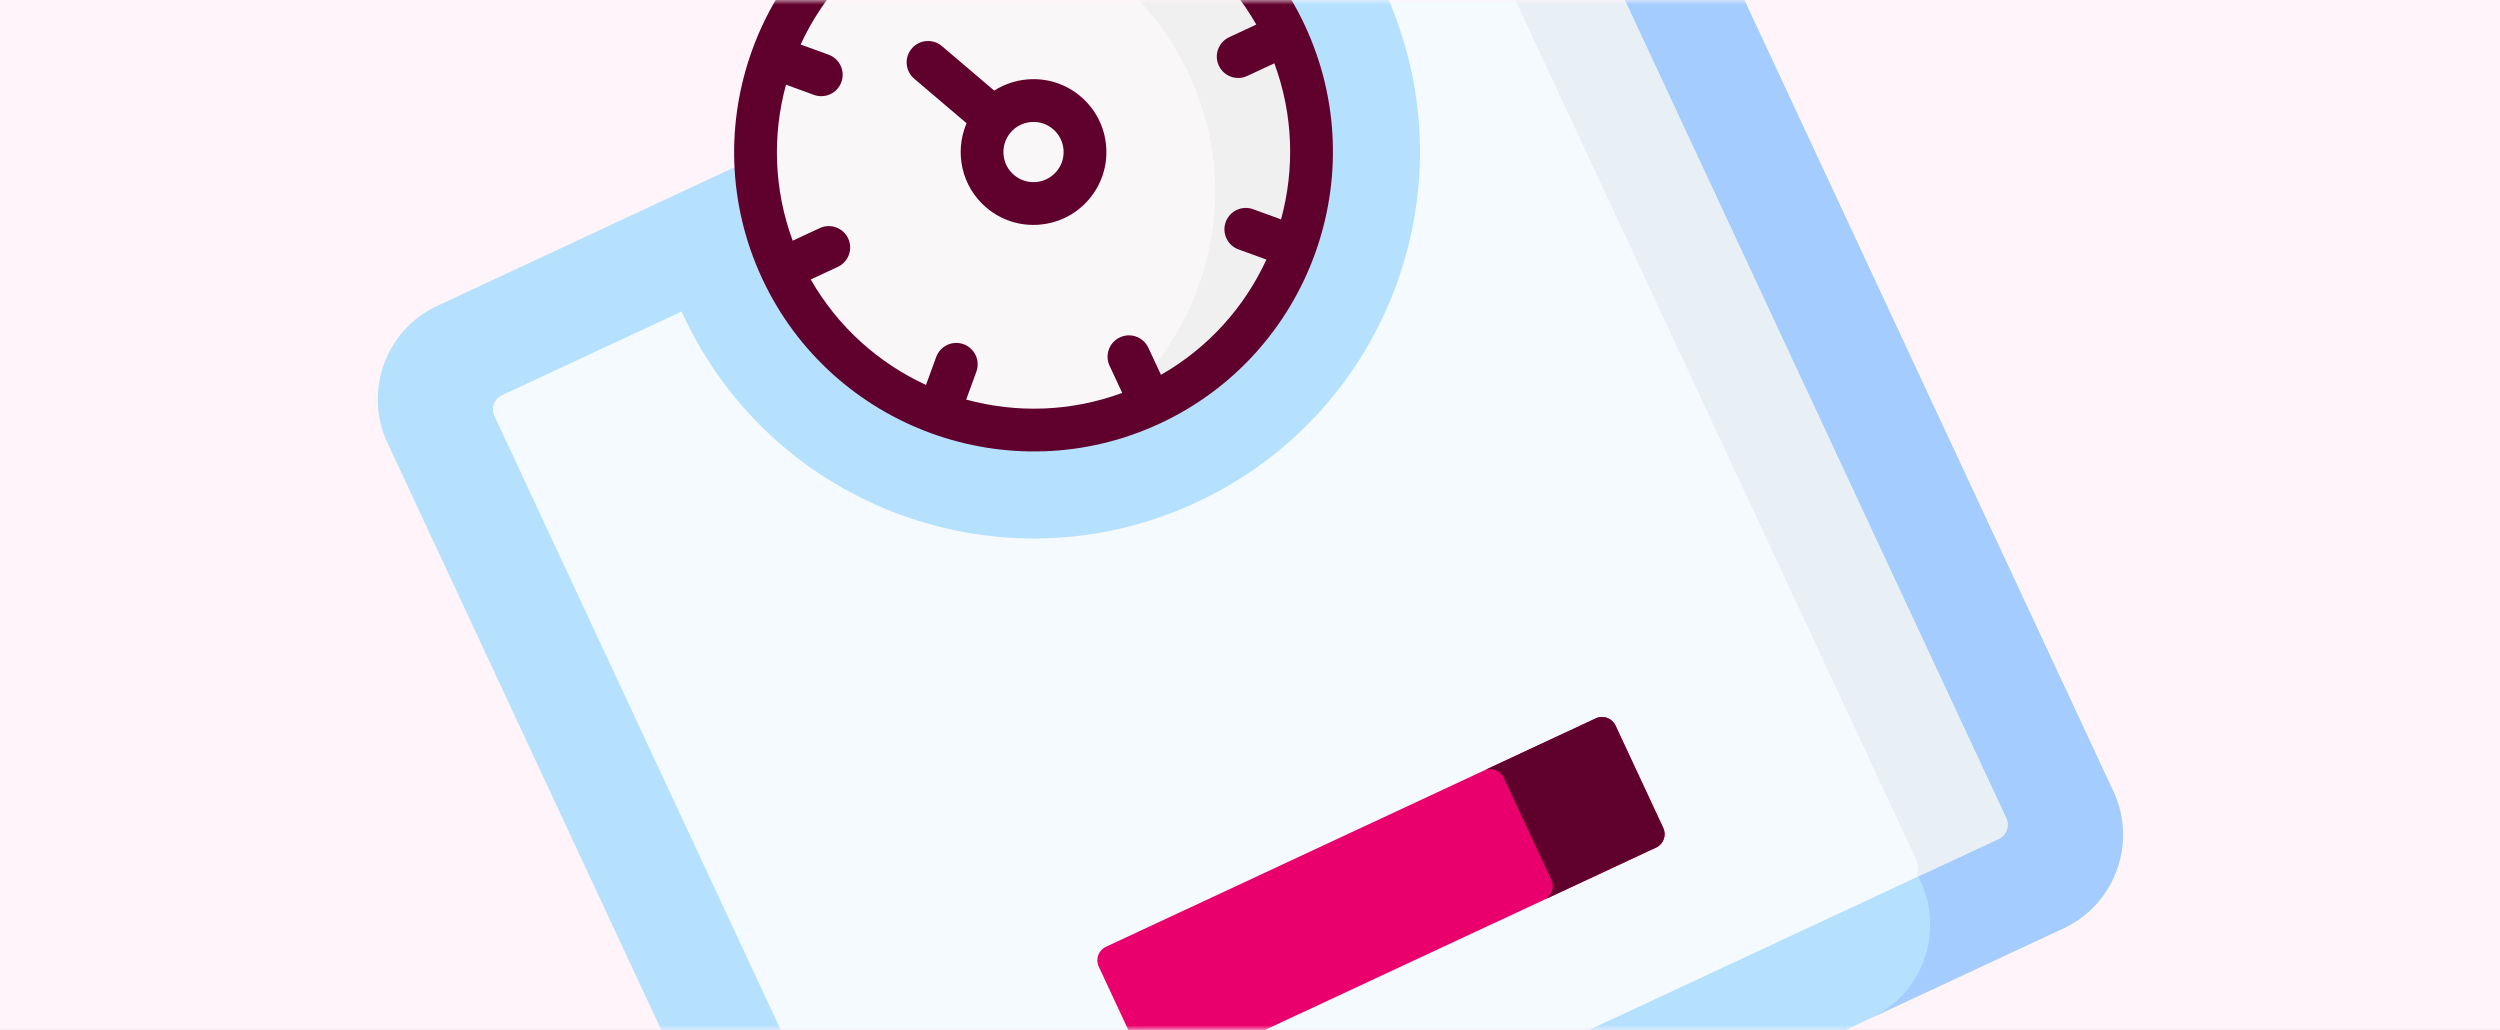 <svg xmlns="http://www.w3.org/2000/svg" xmlns:xlink="http://www.w3.org/1999/xlink" width="267" height="110" viewBox="0 0 267 110">
    <rect x="0" y="0" width="267" height="110" fill="#808080" stroke="none"/>
    <defs>
        <path id="9e3fjjukga" d="M0 0H267V110H0z"/>
    </defs>
    <g fill="none" fill-rule="evenodd">
        <g>
            <g transform="translate(-652 -1438) translate(652 1438)">
                <mask id="0wl7pgv7db" fill="#fff">
                    <use xlink:href="#9e3fjjukga"/>
                </mask>
                <use fill="#FEF4F9" xlink:href="#9e3fjjukga"/>
                <g mask="url(#0wl7pgv7db)">
                    <g>
                        <path fill="#B5E1FF" fill-rule="nonzero" d="M32.978 25.854C26.937 25.854 22 30.79 22 36.832v111.692c0 6.033 4.937 10.979 10.978 10.979h129.365c6.032 0 10.978-4.946 10.978-10.979V36.832c0-6.033-4.946-10.978-10.978-10.978H32.978z" transform="translate(35.881 -26.776) rotate(-25 97.66 92.678)"/>
                        <path fill="#F4FAFE" fill-rule="nonzero" d="M33.566 39.078v107.195c0 .915.75 1.658 1.657 1.658H160.09c.915 0 1.657-.743 1.657-1.658V39.078c0-.906-.742-1.649-1.657-1.649H138.92v.45c0 22.793-18.47 41.263-41.263 41.263-22.785 0-41.263-18.47-41.263-41.264 0-.146.008-.302.008-.449h-21.18c-.906 0-1.656.743-1.656 1.649z" transform="translate(35.881 -26.776) rotate(-25 97.657 92.68)"/>
                        <path fill="#F9F7F8" d="M44.809 43.01c0 8.2 3.322 15.623 8.69 21 5.377 5.376 12.8 8.7 20.999 8.7 8.199 0 15.621-3.323 20.998-8.7 5.377-5.377 8.7-12.8 8.7-21 0-4.28-.906-8.345-2.537-12.022-1.494-3.366-3.59-6.404-6.163-8.976-5.377-5.369-12.799-8.691-20.998-8.691-8.2 0-15.622 3.322-20.998 8.69-2.564 2.573-4.67 5.61-6.163 8.977-1.622 3.677-2.528 7.742-2.528 12.023z" transform="translate(35.881 -26.776) rotate(-25 74.502 43.015)"/>
                        <path fill="#F0F0F0" d="M83.303 16.691c2.571 2.572 4.669 5.61 6.162 8.976.078.164.147.337.216.5 1.493 3.548 2.321 7.44 2.321 11.523 0 8.2-3.323 15.622-8.7 20.999-2.796 2.796-6.144 5.04-9.873 6.542-2.175.88-4.48 1.51-6.879 1.855 2.21.527 4.514.803 6.879.803 8.199 0 15.622-3.323 20.998-8.7 5.377-5.377 8.7-12.8 8.7-20.999 0-4.28-.906-8.346-2.537-12.022-1.493-3.366-3.59-6.405-6.163-8.976C89.051 11.823 81.628 8.5 73.43 8.5c-1.441 0-2.857.104-4.238.302 1.46.346 2.874.794 4.238 1.347 3.729 1.51 7.077 3.746 9.874 6.542z" transform="translate(35.881 -26.776) rotate(-25 84.839 38.195)"/>
                        <path fill="#A4CCFF" d="M134.108 1c6.042 0 10.979 4.946 10.979 10.979v.595h9.493c.915 0 1.658.742 1.658 1.649v107.195c0 .915-.743 1.657-1.658 1.657h-9.493v.596c0 6.033-4.937 10.978-10.979 10.978h22.725c6.032 0 10.978-4.945 10.978-10.978V11.978C167.81 5.946 162.865 1 156.833 1h-22.725z" transform="translate(35.881 -26.776) rotate(-25 150.96 67.825)"/>
                        <path fill="#60002C" fill-rule="nonzero" d="M75.56 36.229c-1.214-.451-2.492-.59-3.74-.423l-3.055-6.671c-.525-1.147-1.88-1.65-3.027-1.125-1.147.525-1.651 1.88-1.125 3.027l3.06 6.68c-2.483 2.218-3.353 5.88-1.895 9.056.869 1.89 2.42 3.329 4.369 4.05.881.327 1.795.489 2.707.489 1.106 0 2.208-.24 3.24-.713 1.888-.862 3.327-2.409 4.052-4.357.726-1.953.647-4.072-.222-5.964-.863-1.887-2.413-3.325-4.363-4.05zm.305 8.421c-.298.802-.89 1.44-1.672 1.796-.781.36-1.655.392-2.46.095-.805-.299-1.446-.893-1.804-1.674-.74-1.61-.03-3.524 1.582-4.266.78-.358 1.654-.39 2.46-.09.806.299 1.445.89 1.802 1.67.36.784.393 1.661.092 2.47z" transform="translate(35.881 -26.776) rotate(-25 72.521 39.557)"/>
                        <path fill="#60002C" fill-rule="nonzero" d="M74.498 11.037c-17.63 0-31.973 14.343-31.973 31.974 0 17.635 14.343 31.982 31.973 31.982 17.634 0 31.982-14.347 31.982-31.982 0-17.63-14.348-31.974-31.982-31.974zM95.42 60.704l-2.245-2.245c-.891-.892-2.337-.892-3.23 0-.891.892-.891 2.338 0 3.23l2.246 2.245c-4.233 3.585-9.564 5.912-15.41 6.396v-3.196c0-1.261-1.022-2.284-2.283-2.284s-2.284 1.023-2.284 2.284v3.196c-5.844-.485-11.173-2.811-15.405-6.397l2.248-2.243c.892-.89.894-2.337.003-3.23-.89-.892-2.337-.893-3.23-.003l-2.25 2.245c-3.583-4.233-5.908-9.563-6.392-15.408h3.187c1.262 0 2.284-1.022 2.284-2.284 0-1.26-1.022-2.283-2.284-2.283h-3.187c.485-5.844 2.81-11.172 6.394-15.404l2.247 2.248c.446.446 1.03.669 1.615.669.584 0 1.169-.223 1.615-.67.891-.891.891-2.337 0-3.229l-2.248-2.248c4.232-3.583 9.56-5.909 15.403-6.393v3.187c0 1.261 1.023 2.284 2.284 2.284s2.284-1.023 2.284-2.284V15.7c5.845.484 11.175 2.81 15.408 6.393l-2.246 2.25c-.89.893-.889 2.339.004 3.23.446.445 1.03.667 1.613.667.585 0 1.17-.224 1.617-.671l2.242-2.247c3.586 4.232 5.912 9.56 6.397 15.405H98.62c-1.261 0-2.284 1.022-2.284 2.284 0 1.26 1.023 2.283 2.284 2.283h3.196c-.485 5.846-2.811 11.177-6.397 15.41z" transform="translate(35.881 -26.776) rotate(-25 74.502 43.015)"/>
                        <path fill="#EA006C" d="M140.476 114.984H82.737c-.863 0-1.58.708-1.58 1.58v12.065c0 .872.717 1.58 1.58 1.58h57.74c.871 0 1.579-.708 1.579-1.58v-12.066c0-.871-.708-1.58-1.58-1.58z" transform="translate(35.881 -26.776) rotate(-25 111.607 122.596)"/>
                        <path fill="#60002C" d="M126.724 106.812v12.066c0 .872-.708 1.58-1.58 1.58h13.17c.872 0 1.58-.708 1.58-1.58v-12.066c0-.872-.708-1.58-1.58-1.58h-13.17c.872 0 1.58.708 1.58 1.58z" transform="translate(35.881 -26.776) rotate(-25 132.519 112.845)"/>
                        <path fill="#E9F0F5" fill-rule="nonzero" d="M145.675 14.348v107.196c0 .492-.215.94-.56 1.243v.414h9.493c.915 0 1.657-.742 1.657-1.657V14.348c0-.906-.742-1.648-1.657-1.648h-9.494v.414c.346.302.561.742.561 1.234z" transform="translate(35.881 -26.776) rotate(-25 150.69 67.95)"/>
                    </g>
                </g>
            </g>
        </g>
    </g>
</svg>
